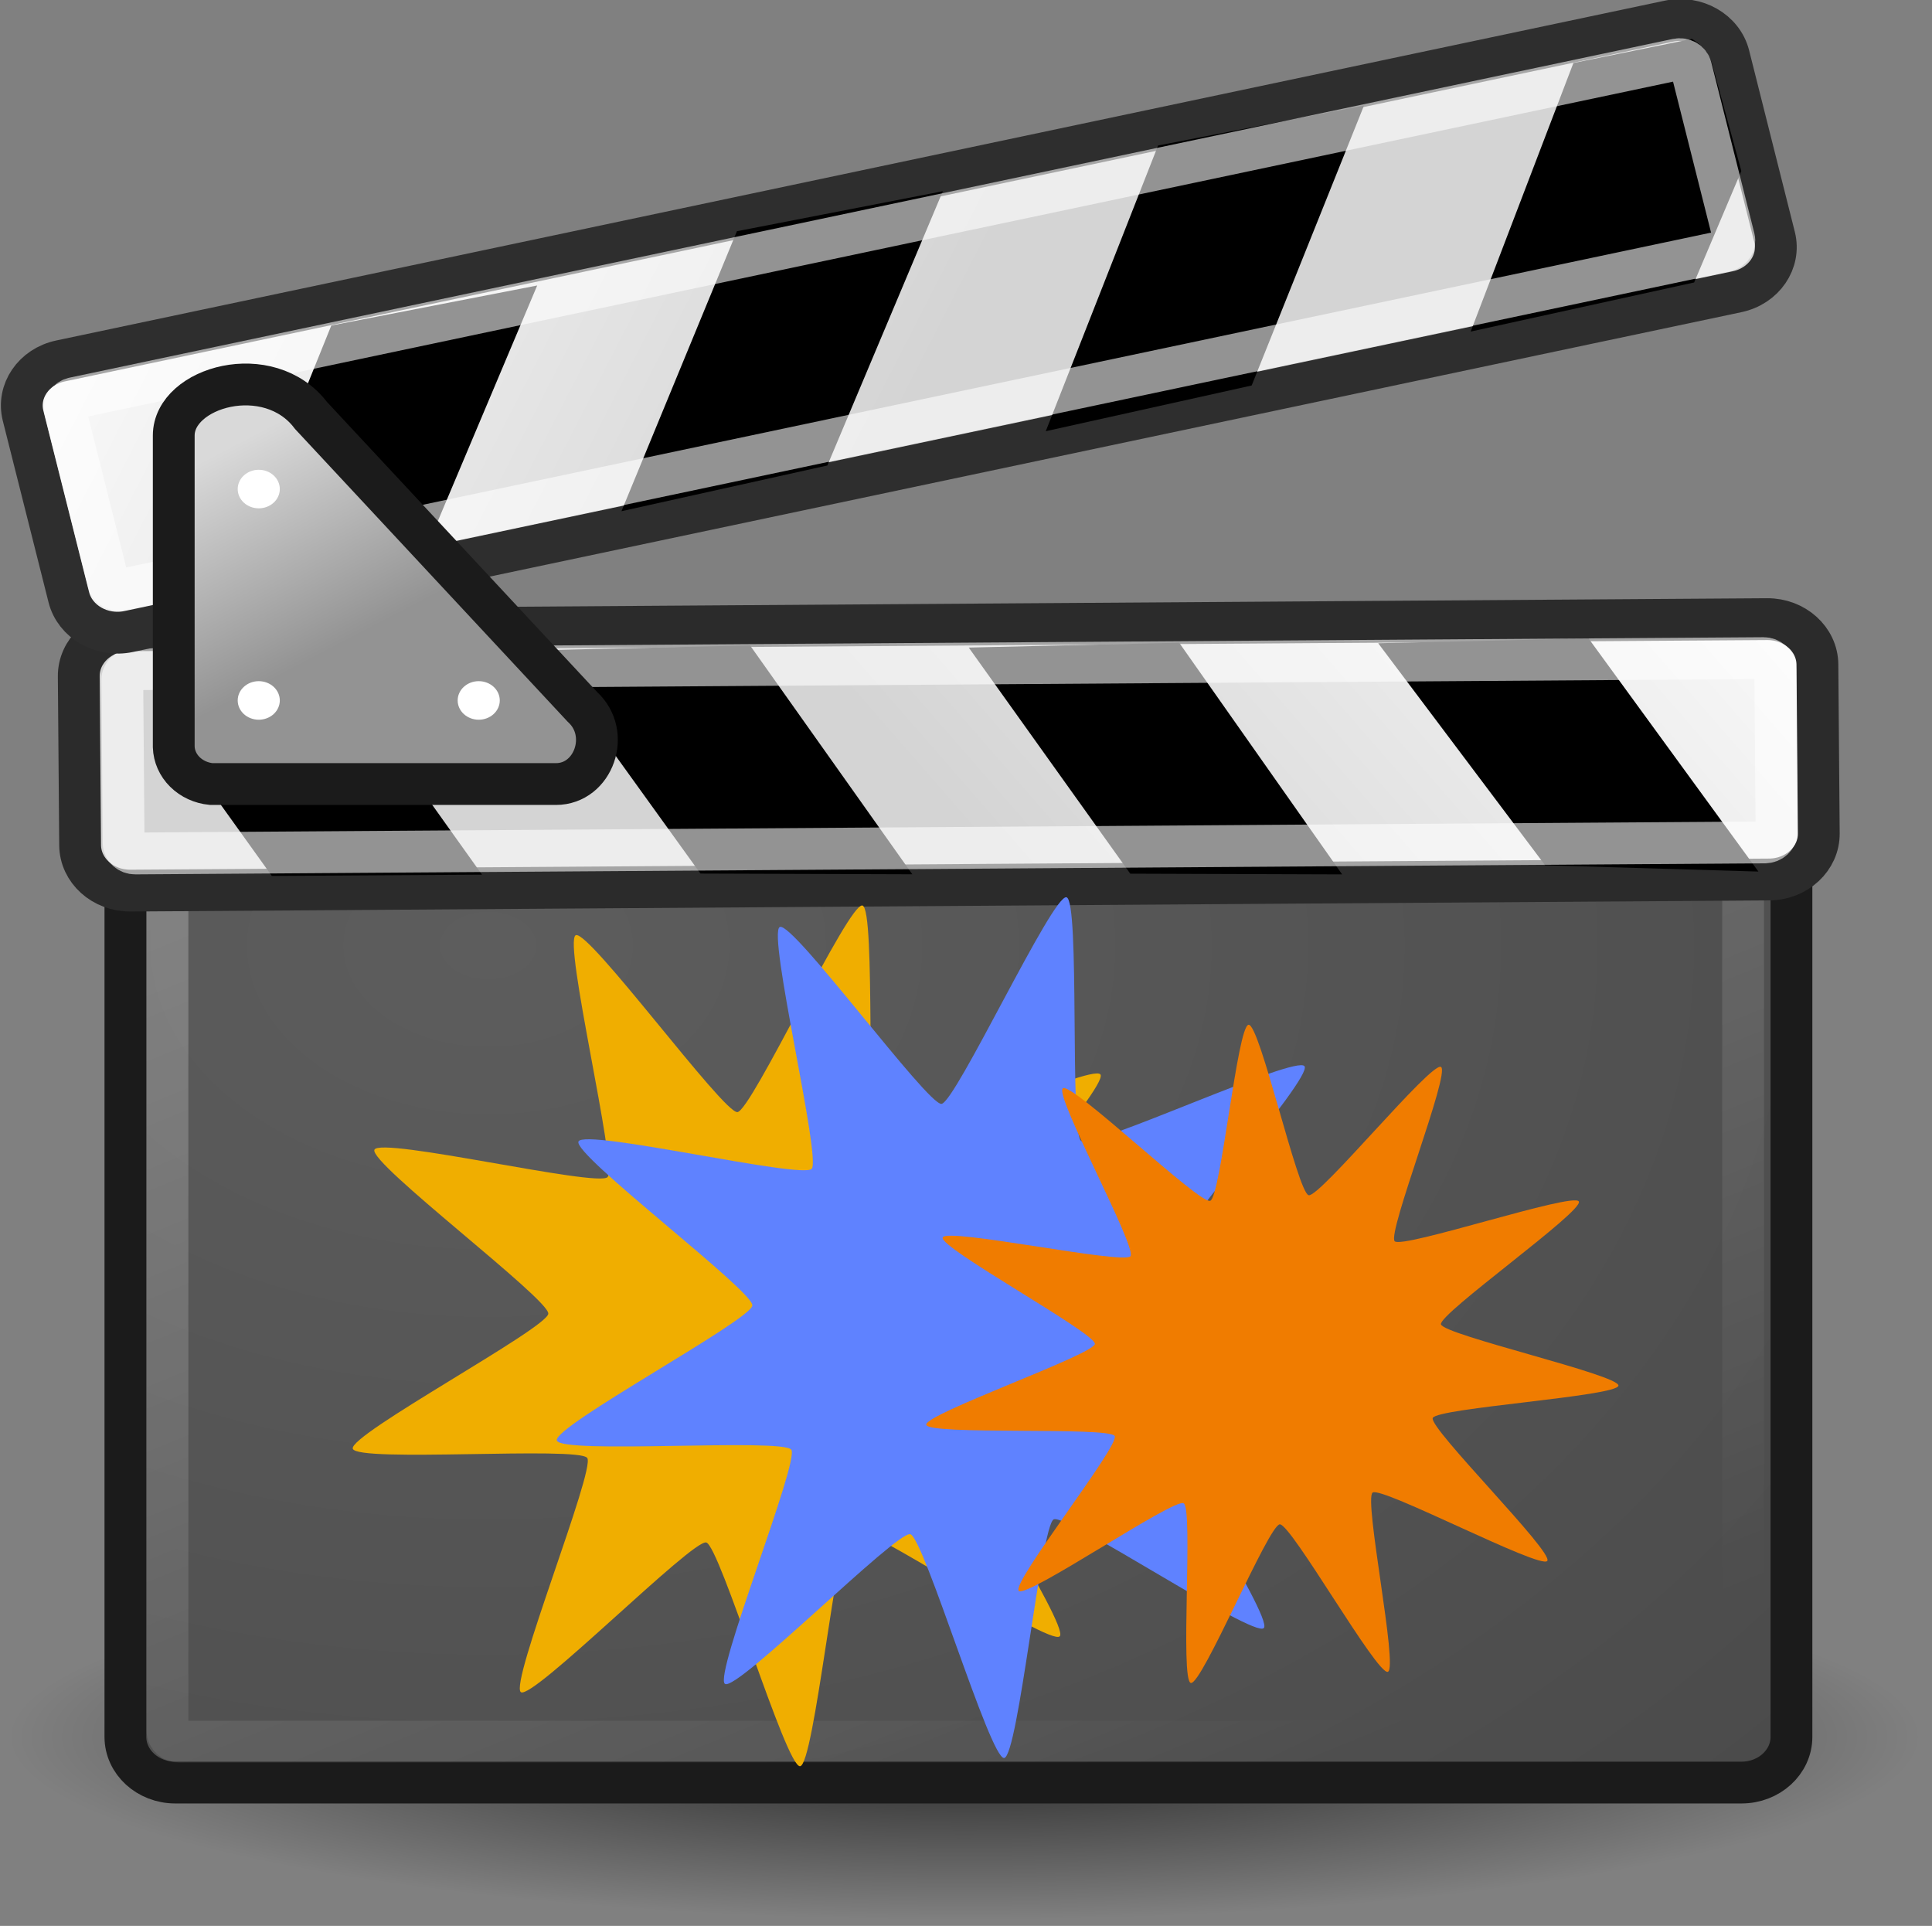 <svg width="307" height="306" viewBox="0 0 307 306" fill="none" xmlns="http://www.w3.org/2000/svg">
<rect x="0" y="0" width="307" height="306" fill="#808080" stroke="none"/>
<g clip-path="url(#clip0_1410_60)">
<path opacity="0.744" d="M306.475 275.971C306.475 283.675 290.335 291.064 261.606 296.513C232.877 301.961 193.912 305.021 153.282 305.021C112.653 305.021 73.688 301.961 44.959 296.513C16.23 291.064 0.09 283.675 0.09 275.971C0.09 268.266 16.23 260.877 44.959 255.429C73.688 249.981 112.653 246.92 153.282 246.92C193.912 246.92 232.877 249.981 261.606 255.429C290.335 260.877 306.475 268.266 306.475 275.971Z" fill="url(#paint0_radial_1410_60)"/>
<path d="M276.733 105.279H27.859C23.478 105.279 19.926 108.532 19.926 112.543V275.963C19.926 279.975 23.478 283.227 27.859 283.227H276.733C281.115 283.227 284.667 279.975 284.667 275.963V112.543C284.667 108.532 281.115 105.279 276.733 105.279Z" fill="url(#paint1_radial_1410_60)" stroke="#1B1B1B" stroke-width="6.642"/>
<path opacity="0.312" d="M275.083 111.113H28.513C27.463 111.113 26.611 111.893 26.611 112.855V274.991C26.611 275.952 27.463 276.732 28.513 276.732H275.083C276.133 276.732 276.985 275.952 276.985 274.991V112.855C276.985 111.893 276.133 111.113 275.083 111.113Z" stroke="url(#paint2_linear_1410_60)" stroke-width="6.642"/>
<path d="M20.39 100.143L280.799 98.374C285.181 98.344 288.759 101.572 288.791 105.584L289.009 132.422C289.041 136.434 285.516 139.71 281.134 139.74L20.725 141.508C16.344 141.538 12.766 138.31 12.733 134.298L12.516 107.461C12.483 103.449 16.009 100.173 20.39 100.143Z" fill="url(#paint3_linear_1410_60)" stroke="#2B2B2B" stroke-width="6.646"/>
<path fill-rule="evenodd" clip-rule="evenodd" d="M252.433 101.448L279.419 138.48L245.522 137.481L219 102.203L252.436 101.434L252.433 101.448ZM187.375 102.12L213.27 138.932L179.603 138.817L153.933 102.89L187.375 102.12ZM119.186 102.547L144.971 138.913L111.305 138.799L85.75 103.316L119.186 102.547Z" fill="black"/>
<path d="M37.192 103.038C35.897 104.34 35.071 105.879 35.084 107.791L35.094 127.88L43.196 139.177L76.593 138.972L50.956 103.037L37.192 103.038Z" fill="black"/>
<path d="M21.258 106.328L280.231 104.569C281.247 104.562 282.076 105.311 282.084 106.241L282.294 132.151C282.301 133.081 281.484 133.84 280.468 133.847L21.495 135.606C20.48 135.613 19.65 134.865 19.643 133.935L19.433 108.025C19.425 107.095 20.242 106.335 21.258 106.328Z" stroke="white" stroke-opacity="0.575" stroke-width="6.646"/>
<path d="M265.201 3.361L9.617 57.351C5.348 58.253 2.685 62.153 3.67 66.062L10.935 94.895C11.92 98.805 16.179 101.243 20.448 100.341L276.032 46.35C280.302 45.448 282.964 41.548 281.979 37.639L274.715 8.806C273.73 4.897 269.47 2.459 265.201 3.361Z" fill="url(#paint4_linear_1410_60)" stroke="#2E2E2E" stroke-width="6.644"/>
<path fill-rule="evenodd" clip-rule="evenodd" d="M52.644 51.718L35.785 93.478L68.511 85.312L85.363 45.362L52.644 51.718ZM117.096 36.738L98.752 81.225L131.47 73.961L149.815 30.383L117.096 36.738ZM184.019 23.119L166.174 68.515L198.893 61.251L216.744 16.764L184.019 23.119Z" fill="black"/>
<path d="M268.864 6.182C270.453 7.173 271.647 8.489 272.112 10.351L276.7 27.173L269.204 44.879L233.695 52.683L250.02 10.008L268.864 6.182Z" fill="black"/>
<path d="M266.499 9.44L11.739 63.256C10.75 63.465 10.132 64.37 10.361 65.276L17.203 92.43C17.431 93.337 18.418 93.902 19.408 93.693L274.167 39.877C275.157 39.668 275.774 38.764 275.546 37.857L268.704 10.703C268.476 9.796 267.488 9.231 266.499 9.44Z" stroke="white" stroke-opacity="0.575" stroke-width="6.644"/>
<path fill-rule="evenodd" clip-rule="evenodd" d="M27.609 69.195V118.677C27.654 120.153 28.281 121.563 29.375 122.648C30.469 123.732 31.955 124.417 33.558 124.575H88.341C94.331 124.575 97.183 116.554 92.554 112.322L49.424 66.017C42.726 57.164 27.609 61.479 27.609 69.195Z" fill="url(#paint5_linear_1410_60)" stroke="#1B1B1B" stroke-width="6.642"/>
<path d="M44.462 77.704C44.462 78.516 44.11 79.295 43.483 79.87C42.855 80.444 42.004 80.767 41.117 80.767C40.23 80.767 39.379 80.444 38.751 79.87C38.124 79.295 37.772 78.516 37.772 77.704C37.772 76.891 38.124 76.112 38.751 75.538C39.379 74.963 40.23 74.641 41.117 74.641C42.004 74.641 42.855 74.963 43.483 75.538C44.11 76.112 44.462 76.891 44.462 77.704ZM44.462 111.292C44.462 112.104 44.11 112.883 43.483 113.458C42.855 114.032 42.004 114.355 41.117 114.355C40.23 114.355 39.379 114.032 38.751 113.458C38.124 112.883 37.772 112.104 37.772 111.292C37.772 110.479 38.124 109.7 38.751 109.126C39.379 108.551 40.23 108.228 41.117 108.228C42.004 108.228 42.855 108.551 43.483 109.126C44.11 109.7 44.462 110.479 44.462 111.292ZM79.416 111.292C79.416 112.104 79.064 112.883 78.436 113.458C77.809 114.032 76.958 114.355 76.07 114.355C75.183 114.355 74.332 114.032 73.705 113.458C73.078 112.883 72.725 112.104 72.725 111.292C72.725 110.479 73.078 109.7 73.705 109.126C74.332 108.551 75.183 108.228 76.07 108.228C76.958 108.228 77.809 108.551 78.436 109.126C79.064 109.7 79.416 110.479 79.416 111.292Z" fill="white"/>
<path d="M168.401 259.985C166.838 261.651 137.026 241.711 135.01 242.719C132.994 243.728 129.364 280.403 127.138 280.633C124.911 280.864 114.396 245.656 112.228 245.081C110.06 244.506 84.617 270.173 82.769 268.861C80.921 267.549 94.622 233.547 93.317 231.657C92.012 229.767 56.66 232.417 56.056 230.176C55.45 227.936 86.957 211.05 87.126 208.729C87.294 206.408 58.575 184.801 59.496 182.68C60.417 180.559 94.988 188.691 96.55 187.025C98.113 185.36 89.466 149.606 91.482 148.597C93.498 147.588 114.956 176.932 117.182 176.701C119.408 176.471 134.878 143.299 137.045 143.875C139.213 144.45 137.518 181.276 139.366 182.588C141.214 183.899 173.562 168.832 174.867 170.722C176.173 172.612 152.118 199.689 152.723 201.93C153.328 204.171 187.419 214.257 187.251 216.578C187.082 218.899 151.924 223.557 151.003 225.678C150.082 227.799 169.963 258.32 168.401 259.985Z" fill="#F0AE00"/>
<path d="M200.826 258.675C199.263 260.34 169.452 240.4 167.436 241.409C165.419 242.418 161.79 279.092 159.563 279.323C157.337 279.554 146.822 244.345 144.654 243.77C142.486 243.195 117.043 268.862 115.195 267.55C113.347 266.239 127.048 232.237 125.743 230.346C124.438 228.456 89.086 231.106 88.481 228.866C87.876 226.625 119.383 209.739 119.551 207.419C119.719 205.098 91.001 183.491 91.922 181.37C92.843 179.249 127.413 187.38 128.976 185.715C130.539 184.05 121.892 148.296 123.908 147.287C125.924 146.278 147.381 175.622 149.608 175.391C151.834 175.16 167.303 141.989 169.471 142.564C171.639 143.139 169.944 179.965 171.792 181.277C173.64 182.589 205.988 167.522 207.293 169.412C208.599 171.302 184.544 198.379 185.149 200.619C185.754 202.86 219.844 212.947 219.676 215.267C219.508 217.588 184.349 222.246 183.428 224.367C182.507 226.488 202.389 257.009 200.826 258.675Z" fill="#5F82FF"/>
<path d="M161.884 252.77C163.141 253.997 186.512 238.009 188.081 238.848C189.65 239.688 187.472 267.016 189.226 267.4C190.98 267.785 201.565 242.3 203.362 242.199C205.159 242.097 218.838 266.208 220.532 265.629C222.226 265.049 216.665 238.159 218.119 237.148C219.573 236.138 244.766 249.377 245.862 248.017C246.958 246.657 227.017 226.9 227.666 225.301C228.316 223.702 257.025 221.866 257.175 220.158C257.325 218.45 229.335 212.097 228.973 210.418C228.612 208.738 251.722 192.41 250.879 190.896C250.035 189.381 222.882 198.451 221.625 197.224C220.367 195.997 230.541 170.361 228.972 169.521C227.402 168.682 209.708 190.293 207.954 189.909C206.2 189.524 200.206 162.719 198.41 162.821C196.613 162.922 193.995 190.215 192.301 190.795C190.607 191.374 170.35 171.911 168.896 172.921C167.442 173.932 180.731 198.24 179.635 199.6C178.54 200.96 150.45 195.018 149.801 196.616C149.151 198.215 174.129 211.822 173.979 213.53C173.829 215.238 146.825 224.704 147.187 226.383C147.548 228.062 176.284 226.647 177.127 228.161C177.971 229.676 160.627 251.543 161.884 252.77Z" fill="#F07C00"/>
</g>
<defs>
<radialGradient id="paint0_radial_1410_60" cx="0" cy="0" r="1" gradientUnits="userSpaceOnUse" gradientTransform="translate(153.286 275.968) scale(153.189 29.052)">
<stop/>
<stop offset="1" stop-opacity="0"/>
</radialGradient>
<radialGradient id="paint1_radial_1410_60" cx="0" cy="0" r="1" gradientUnits="userSpaceOnUse" gradientTransform="translate(75.934 150.659) scale(391.632 265.674)">
<stop stop-color="#5D5D5D"/>
<stop offset="1" stop-color="#444444"/>
</radialGradient>
<linearGradient id="paint2_linear_1410_60" x1="20.163" y1="83.493" x2="116.277" y2="318.598" gradientUnits="userSpaceOnUse">
<stop stop-color="white"/>
<stop offset="1" stop-color="white" stop-opacity="0"/>
</linearGradient>
<linearGradient id="paint3_linear_1410_60" x1="281.185" y1="71.405" x2="178.406" y2="160.969" gradientUnits="userSpaceOnUse">
<stop stop-color="#FDFDFD"/>
<stop offset="1" stop-color="#D4D4D4"/>
</linearGradient>
<linearGradient id="paint4_linear_1410_60" x1="5.491" y1="31.136" x2="129.105" y2="94.579" gradientUnits="userSpaceOnUse">
<stop stop-color="#FDFDFD"/>
<stop offset="1" stop-color="#D4D4D4"/>
</linearGradient>
<linearGradient id="paint5_linear_1410_60" x1="56.365" y1="101.2" x2="39.701" y2="69.289" gradientUnits="userSpaceOnUse">
<stop stop-color="#939393"/>
<stop offset="1" stop-color="#D9D9D9"/>
</linearGradient>
<clipPath id="clip0_1410_60">
<rect width="306.475" height="305.021" fill="white"/>
</clipPath>
</defs>
</svg>
